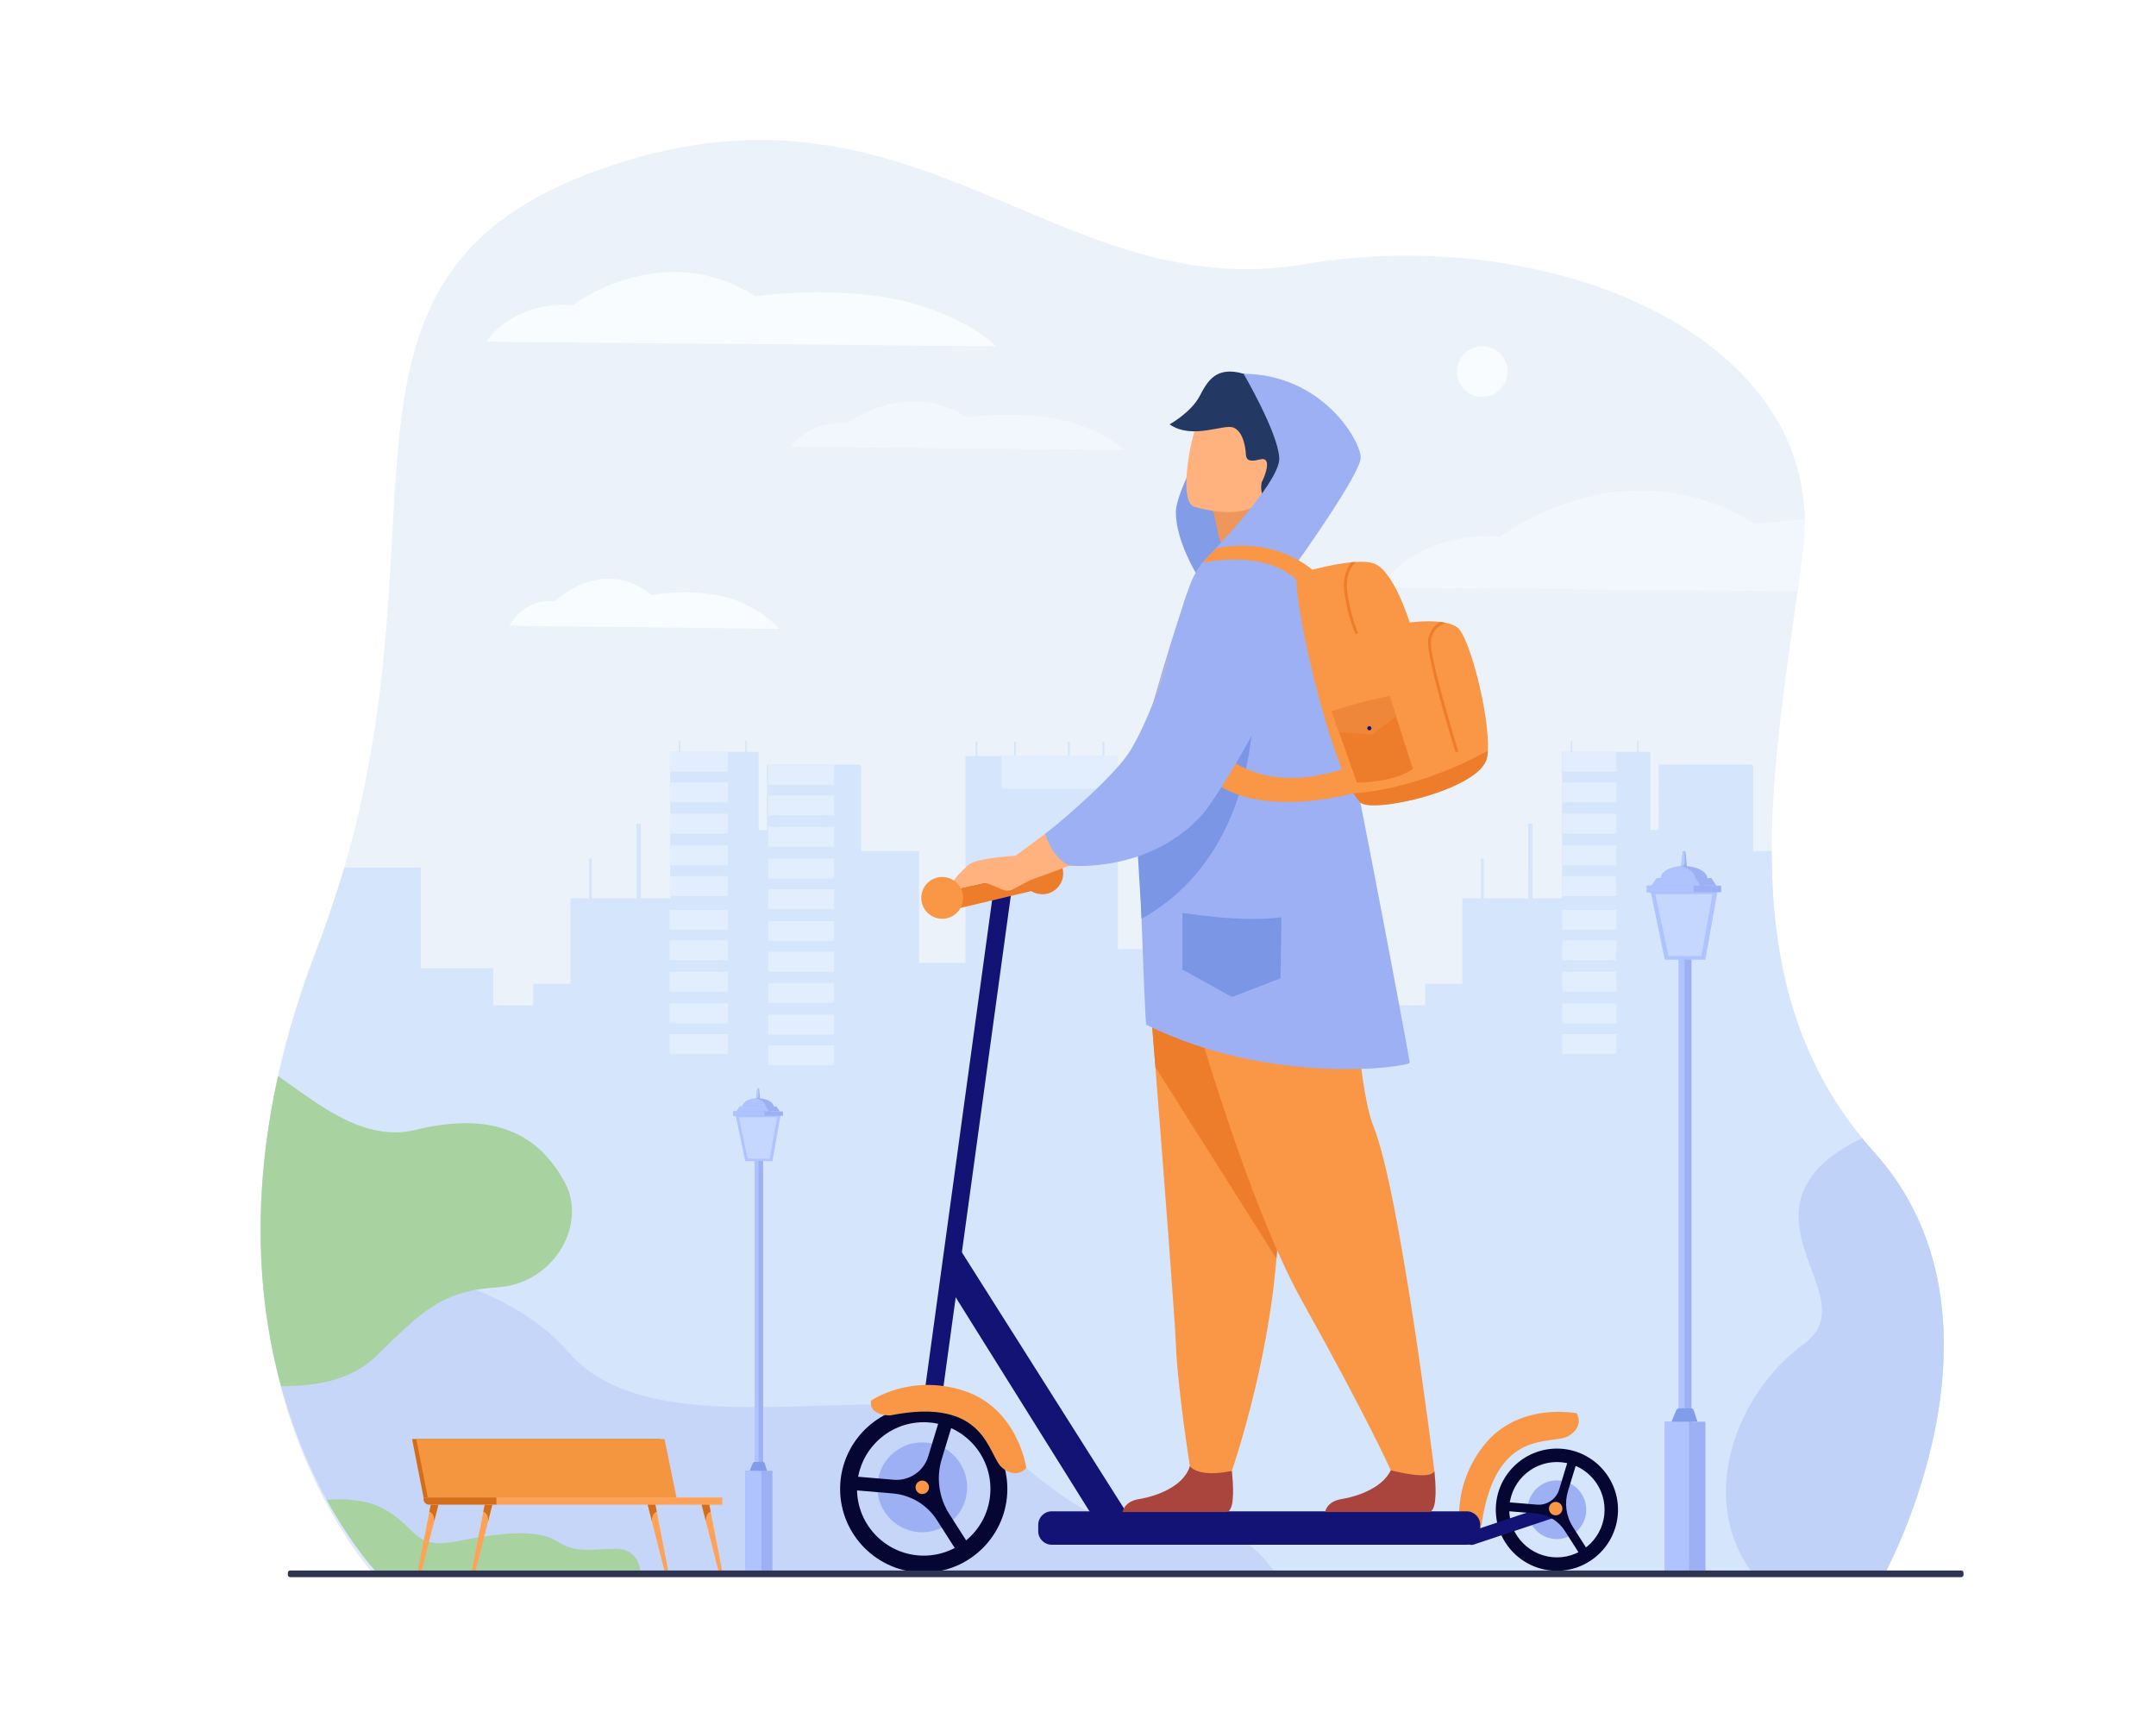 <?xml version="1.0" encoding="utf-8"?>
<!-- Generator: Adobe Illustrator 27.5.0, SVG Export Plug-In . SVG Version: 6.00 Build 0)  -->
<svg version="1.1" id="_x2018_ëîé_x5F_1" xmlns="http://www.w3.org/2000/svg" xmlns:xlink="http://www.w3.org/1999/xlink"
	 x="0px" y="0px" viewBox="0 0 2500 2000" style="enable-background:new 0 0 2500 2000;" xml:space="preserve">
<rect style="fill:#FFFFFF;" width="2500" height="2000"/>
<g>
	<path style="fill:#EBF2F9;" d="M2253.941,1559.284c0,1.512-0.011,3.034-0.022,4.546c-0.011,0.571-0.011,1.153-0.022,1.725
		c0,0.111,0,0.234-0.011,0.347c-0.022,1.657-0.056,3.314-0.101,4.972c-0.045,1.937-0.112,3.862-0.191,5.777
		c-0.056,1.522-0.122,3.045-0.201,4.557c-0.021,0.571-0.056,1.143-0.09,1.725c-0.078,1.5-0.156,3.001-0.257,4.49
		c-0.022,0.414-0.045,0.839-0.078,1.265c-0.079,1.198-0.157,2.385-0.247,3.572c-0.033,0.447-0.066,0.896-0.101,1.343
		c-0.067,0.975-0.146,1.938-0.235,2.911c-0.189,2.419-0.402,4.837-0.638,7.256c-0.067,0.694-0.134,1.399-0.213,2.094
		c-0.537,5.408-1.164,10.771-1.881,16.078c-0.213,1.68-0.448,3.348-0.683,5.017c-0.157,1.119-0.325,2.239-0.493,3.358
		c-0.224,1.501-0.448,2.989-0.694,4.479c-0.213,1.422-0.447,2.844-0.683,4.267c-0.258,1.545-0.515,3.09-0.784,4.635
		c-0.224,1.276-0.447,2.542-0.683,3.807c-0.347,1.915-0.706,3.841-1.075,5.756c-0.123,0.649-0.246,1.299-0.369,1.947
		c-0.246,1.254-0.504,2.509-0.75,3.752c-0.381,1.881-0.773,3.762-1.176,5.643c-0.18,0.873-0.369,1.758-0.571,2.631
		c-0.19,0.907-0.392,1.814-0.593,2.721c-0.325,1.467-0.65,2.945-0.997,4.4c-2.385,10.391-4.982,20.456-7.726,30.119
		c-0.762,2.698-1.534,5.363-2.307,7.994c-0.135,0.448-0.257,0.885-0.392,1.321c-0.37,1.221-0.739,2.43-1.098,3.639
		c-0.112,0.358-0.224,0.728-0.335,1.086c-0.885,2.9-1.792,5.767-2.688,8.577c-0.729,2.239-1.444,4.456-2.173,6.639
		c-0.481,1.434-0.951,2.845-1.422,4.232c-0.481,1.4-0.951,2.788-1.433,4.154c-0.471,1.377-0.952,2.732-1.422,4.075
		c-0.246,0.684-0.482,1.344-0.717,2.016c-0.807,2.229-1.602,4.423-2.385,6.573c-0.393,1.063-0.784,2.115-1.176,3.156
		c-1.311,3.482-2.609,6.853-3.874,10.111c-0.347,0.873-0.694,1.746-1.03,2.608c-3.157,7.927-6.191,15.149-9.002,21.564
		c-0.225,0.504-0.447,1.008-0.66,1.501c-0.258,0.57-0.504,1.131-0.751,1.679c-0.402,0.896-0.795,1.77-1.175,2.632
		c-0.852,1.881-1.669,3.672-2.453,5.374c-0.593,1.276-1.164,2.497-1.713,3.673c-0.414,0.862-0.806,1.701-1.197,2.508
		c-0.28,0.582-0.549,1.143-0.807,1.69c-0.549,1.12-1.063,2.184-1.545,3.18c-0.402,0.807-0.784,1.579-1.143,2.307
		c-1.344,2.698-2.44,4.837-3.246,6.382c-0.157,0.291-0.303,0.561-0.426,0.807c-0.291,0.56-0.538,1.008-0.717,1.344
		c-0.303,0.537-0.447,0.806-0.447,0.806l-178.496-0.146l-37.789-0.022l-854.019-0.672l-225.432-0.179l-450.45-0.358
		c0,0-0.268-0.269-0.772-0.817c-0.381-0.403-0.907-0.963-1.557-1.68c-0.335-0.369-0.705-0.795-1.12-1.254
		c-0.067-0.067-0.123-0.123-0.179-0.19c-0.403-0.459-0.84-0.951-1.31-1.489c-0.302-0.347-0.616-0.716-0.963-1.107
		c-2.363-2.732-5.363-6.315-8.846-10.738c-0.66-0.828-1.332-1.69-2.015-2.575c-0.952-1.22-1.937-2.497-2.945-3.841
		c-0.358-0.47-0.716-0.951-1.086-1.443c-4.142-5.51-8.733-11.914-13.626-19.203c-0.335-0.503-0.683-1.007-1.019-1.522
		c-6.158-9.215-12.764-19.795-19.561-31.72c-0.761-1.332-1.511-2.676-2.273-4.031c-0.761-1.354-1.523-2.731-2.284-4.12
		c-1.724-3.135-3.448-6.359-5.173-9.674c-0.582-1.097-1.153-2.206-1.735-3.336c-0.526-1.02-1.053-2.05-1.579-3.091
		c-2.463-4.87-4.938-9.908-7.401-15.127c-0.459-0.974-0.918-1.97-1.378-2.967c-2.866-6.158-5.71-12.551-8.509-19.18
		c-0.559-1.332-1.12-2.664-1.68-4.008c-0.448-1.075-0.896-2.161-1.343-3.259c-3.326-8.173-6.595-16.683-9.753-25.528
		c-0.571-1.59-1.131-3.202-1.69-4.814c-1.198-3.438-2.374-6.919-3.527-10.457c-0.482-1.444-0.952-2.9-1.422-4.367
		c-0.537-1.68-1.075-3.37-1.601-5.072c-0.526-1.679-1.041-3.381-1.556-5.083c-0.011-0.033-0.022-0.078-0.045-0.123
		c-0.504-1.702-1.019-3.403-1.512-5.128c-0.425-1.422-0.828-2.855-1.243-4.288c-0.157-0.549-0.314-1.098-0.47-1.657
		c-0.437-1.545-0.862-3.09-1.288-4.646c-0.38-1.389-0.761-2.788-1.131-4.199c-0.448-1.656-0.884-3.313-1.31-4.993
		c-0.672-2.587-1.332-5.195-1.971-7.827c-0.548-2.217-1.086-4.444-1.601-6.695c-0.28-1.153-0.537-2.307-0.806-3.459
		c-0.649-2.878-1.299-5.789-1.926-8.723c-0.224-1.074-0.459-2.172-0.683-3.258c-0.941-4.523-1.848-9.104-2.71-13.75
		c-0.291-1.545-0.571-3.102-0.851-4.657c-0.28-1.557-0.549-3.124-0.829-4.703c-0.269-1.567-0.526-3.146-0.795-4.735
		c-1.042-6.326-2.004-12.775-2.889-19.314c-1.097-8.174-2.071-16.515-2.911-25.002c-0.157-1.702-0.325-3.404-0.481-5.117
		c-0.146-1.713-0.302-3.426-0.448-5.15c-0.28-3.448-0.548-6.919-0.784-10.413c-0.358-5.251-0.661-10.547-0.907-15.91
		c-0.079-1.78-0.157-3.571-0.224-5.374c-0.269-6.931-0.437-13.963-0.504-21.072c-0.056-5.732-0.044-11.51,0.034-17.354
		c0.022-1.713,0.056-3.438,0.09-5.162c0.034-1.724,0.078-3.448,0.123-5.184c0.101-3.46,0.212-6.953,0.358-10.458v-0.011
		c0.212-5.117,0.482-10.278,0.795-15.474c0.011-0.246,0.022-0.492,0.044-0.75c0.202-3.247,0.426-6.506,0.672-9.786
		c0.034-0.515,0.067-1.019,0.112-1.534c0.392-5.128,0.839-10.301,1.343-15.518c0.347-3.662,0.728-7.356,1.142-11.063
		c0.202-1.859,0.415-3.718,0.638-5.588c0.213-1.858,0.437-3.728,0.672-5.609c0.94-7.558,1.993-15.216,3.168-22.953
		c0.269-1.791,0.549-3.582,0.84-5.385c1.12-7.043,2.329-14.164,3.661-21.363c0.213-1.176,0.437-2.362,0.661-3.549
		c0.28-1.501,0.571-3.001,0.862-4.513c0.302-1.59,0.616-3.18,0.94-4.781c1.825-9.181,3.83-18.474,6.013-27.879
		c0.246-1.087,0.504-2.173,0.761-3.259c0.459-1.959,0.93-3.93,1.411-5.911c1.008-4.109,2.038-8.241,3.102-12.406
		c0.426-1.646,0.851-3.303,1.288-4.96c0.358-1.366,0.728-2.743,1.098-4.12c0.47-1.792,0.963-3.605,1.455-5.419
		c0.358-1.311,0.728-2.62,1.086-3.931c0.414-1.512,0.839-3.012,1.265-4.523c0.425-1.512,0.862-3.022,1.299-4.534
		c0.425-1.512,0.873-3.034,1.321-4.558c0.257-0.896,0.526-1.791,0.795-2.698c3.605-12.204,7.524-24.576,11.745-37.116
		c0.538-1.602,1.086-3.202,1.635-4.804c0.392-1.153,0.795-2.317,1.198-3.482c0.336-0.996,0.683-1.992,1.03-2.978
		c0.649-1.848,1.299-3.718,1.971-5.576c0.582-1.646,1.164-3.292,1.769-4.949c2.732-7.591,5.587-15.238,8.554-22.941
		c4.691-12.193,9.125-24.263,13.291-36.232c4.075-11.678,7.904-23.244,11.499-34.698c2.531-8.039,4.949-16.022,7.255-23.949
		c120.599-414.105-44.91-687.347,295.87-809.278c366.162-131.011,526.161,158.969,817.373,109.715
		c276.365-46.734,577.185,74.749,580.24,296.116c0.18,11.891-0.515,24.062-2.116,36.512c-1.992,15.496-4.108,31.06-6.27,46.645
		c-13.939,100.635-29.951,202.793-29.895,301.121c0.066,126.588,26.781,246.817,118.828,349.244
		c3.55,3.952,6.965,7.938,10.234,11.969c0.57,0.694,1.131,1.389,1.68,2.094c0.123,0.157,0.246,0.303,0.369,0.46
		c0.561,0.705,1.131,1.422,1.68,2.138c1.557,1.982,3.067,3.976,4.557,5.979c0.739,0.996,1.479,1.993,2.195,2.989
		c1.668,2.307,3.303,4.624,4.881,6.953c0.717,1.041,1.422,2.094,2.128,3.146c0.112,0.168,0.212,0.324,0.324,0.492
		c0.672,1.019,1.333,2.038,1.993,3.057c0.728,1.12,1.434,2.239,2.139,3.37c0.705,1.12,1.399,2.251,2.083,3.382
		c1.131,1.858,2.239,3.717,3.313,5.587c0.414,0.705,0.817,1.41,1.209,2.116c3.449,6.068,6.651,12.193,9.607,18.362
		c0.324,0.672,0.648,1.354,0.963,2.038c0.705,1.489,1.399,2.989,2.071,4.489c0.884,1.938,1.735,3.886,2.563,5.834
		c0.438,1.019,0.862,2.026,1.277,3.045c0.436,1.03,0.851,2.072,1.265,3.113c1.501,3.729,2.923,7.468,4.255,11.219
		c0.402,1.108,0.783,2.217,1.164,3.325c0.325,0.93,0.639,1.858,0.952,2.799c0.201,0.604,0.402,1.21,0.604,1.814
		c0.66,2.026,1.299,4.053,1.926,6.079c0.705,2.307,1.377,4.625,2.037,6.942c1.355,4.825,2.587,9.663,3.718,14.511
		c0.269,1.153,0.538,2.317,0.795,3.471c0.135,0.604,0.269,1.198,0.392,1.803c0.18,0.807,0.348,1.602,0.516,2.407
		c0.381,1.837,0.75,3.684,1.108,5.531c0.134,0.717,0.269,1.434,0.403,2.149c0.168,0.862,0.324,1.735,0.47,2.598
		c0.179,1.008,0.358,2.005,0.526,3.012c0.168,0.997,0.336,1.993,0.492,2.99c0.124,0.783,0.235,1.556,0.359,2.328v0.012
		c0.189,1.254,0.38,2.496,0.56,3.751c0.168,1.176,0.324,2.362,0.481,3.538c0.033,0.146,0.045,0.302,0.066,0.459
		c0.146,1.164,0.291,2.34,0.438,3.504c0.302,2.497,0.582,4.994,0.84,7.491c0.38,3.751,0.705,7.49,0.974,11.229
		c0.101,1.322,0.19,2.643,0.269,3.976c0.078,1.164,0.146,2.329,0.201,3.493c0.067,1.098,0.113,2.205,0.168,3.314
		c0.18,3.852,0.292,7.714,0.358,11.555c0.022,1.008,0.034,2.016,0.045,3.022C2253.931,1556.351,2253.941,1557.817,2253.941,1559.284
		z"/>
	<g>
		<path style="fill:#D5E5FB;" d="M2253.942,1559.28c0,1.512-0.011,3.034-0.021,4.546c-0.012,0.571-0.012,1.153-0.022,1.725
			c0,0.111,0,0.234-0.012,0.347c-0.021,1.657-0.056,3.314-0.101,4.972c-0.045,1.937-0.112,3.862-0.19,5.777
			c-0.056,1.522-0.123,3.045-0.201,4.557c-0.022,0.571-0.057,1.143-0.09,1.725c-0.078,1.5-0.156,3-0.258,4.489
			c-0.022,0.415-0.045,0.84-0.078,1.266c-0.078,1.198-0.156,2.385-0.246,3.571c-0.033,0.448-0.067,0.896-0.102,1.344
			c-0.066,0.975-0.145,1.938-0.234,2.911c-0.19,2.419-0.403,4.837-0.639,7.256c-0.066,0.694-0.134,1.399-0.213,2.094
			c-0.537,5.407-1.164,10.771-1.881,16.078c-0.213,1.68-0.447,3.348-0.683,5.016c-0.156,1.12-0.325,2.239-0.493,3.359
			c-0.224,1.5-0.447,2.989-0.693,4.479c-0.213,1.422-0.448,2.844-0.684,4.266c-0.258,1.546-0.515,3.091-0.783,4.636
			c-0.225,1.276-0.448,2.541-0.684,3.807c-0.347,1.915-0.705,3.841-1.074,5.755c-0.123,0.649-0.246,1.299-0.37,1.948
			c-0.246,1.254-0.504,2.508-0.75,3.751c-0.381,1.881-0.772,3.762-1.176,5.644c-0.179,0.873-0.37,1.758-0.571,2.631
			c-0.189,0.907-0.392,1.814-0.593,2.721c-0.325,1.467-0.649,2.945-0.997,4.4c-2.385,10.391-4.982,20.456-7.726,30.119
			c-0.761,2.698-1.534,5.362-2.306,7.994c-0.135,0.447-0.258,0.885-0.393,1.321c-0.369,1.22-0.738,2.43-1.097,3.639
			c-0.112,0.358-0.225,0.728-0.336,1.086c-0.885,2.899-1.78,5.767-2.688,8.576c-0.728,2.239-1.444,4.457-2.172,6.64
			c-0.481,1.434-0.952,2.845-1.422,4.232c-0.481,1.399-0.952,2.788-1.434,4.154c-0.47,1.377-0.952,2.731-1.422,4.075
			c-0.246,0.684-0.481,1.344-0.717,2.016c-0.806,2.229-1.601,4.423-2.385,6.572c-0.392,1.063-0.784,2.116-1.176,3.157
			c-1.31,3.482-2.608,6.853-3.874,10.111c-0.348,0.873-0.693,1.746-1.029,2.608c-3.158,7.927-6.192,15.149-9.002,21.564
			c-0.225,0.504-0.448,1.008-0.661,1.5c-0.258,0.571-0.504,1.131-0.75,1.68c-0.393,0.896-0.784,1.77-1.176,2.632
			c-0.851,1.881-1.669,3.672-2.452,5.374c-0.594,1.276-1.164,2.497-1.713,3.673c-0.414,0.861-0.807,1.701-1.198,2.508
			c-0.269,0.582-0.538,1.142-0.806,1.69c-0.549,1.12-1.064,2.184-1.546,3.18c-0.403,0.817-0.784,1.579-1.142,2.307
			c-0.862,1.725-1.612,3.214-2.262,4.479c-0.369,0.706-0.694,1.344-0.985,1.903c-0.157,0.291-0.303,0.561-0.426,0.807
			c-0.291,0.56-0.537,1.008-0.716,1.344l-178.944,0.66l-37.788,0.146v-4.042l-854.02,3.202l-225.432,0.84v-3.885l-451.223,1.69
			c-0.38-0.403-0.907-0.963-1.556-1.68c-0.336-0.369-0.716-0.795-1.12-1.254c-0.067-0.067-0.123-0.123-0.179-0.19
			c-0.403-0.459-0.839-0.952-1.31-1.489c-0.302-0.347-0.627-0.728-0.963-1.108c-2.362-2.731-5.363-6.314-8.845-10.737
			c-0.661-0.829-1.332-1.691-2.015-2.575c-0.952-1.221-1.937-2.497-2.945-3.841c-0.358-0.47-0.717-0.951-1.086-1.444
			c-4.143-5.509-8.733-11.913-13.626-19.202c-0.336-0.504-0.683-1.008-1.019-1.522c-6.158-9.215-12.764-19.796-19.56-31.72
			c-0.762-1.321-1.512-2.665-2.273-4.031c-0.762-1.354-1.523-2.731-2.284-4.12c-1.724-3.135-3.449-6.359-5.173-9.674
			c-0.583-1.098-1.153-2.206-1.735-3.337c-0.526-1.019-1.053-2.049-1.579-3.09c-2.463-4.87-4.938-9.909-7.401-15.127
			c-0.459-0.974-0.918-1.971-1.377-2.967c-2.866-6.158-5.71-12.551-8.51-19.18c-0.56-1.332-1.119-2.665-1.679-4.008
			c-0.448-1.075-0.896-2.161-1.344-3.259c-3.325-8.174-6.595-16.683-9.752-25.528c-0.571-1.59-1.131-3.202-1.691-4.814
			c-1.198-3.438-2.374-6.92-3.527-10.458c-0.481-1.444-0.952-2.899-1.422-4.366c-0.538-1.68-1.075-3.37-1.601-5.072
			c-0.526-1.68-1.042-3.381-1.556-5.083c-0.011-0.034-0.022-0.079-0.045-0.123c-0.504-1.702-1.019-3.403-1.512-5.128
			c-0.425-1.422-0.829-2.855-1.243-4.289c-0.157-0.548-0.314-1.097-0.47-1.656c-0.436-1.546-0.862-3.091-1.288-4.646
			c-0.381-1.389-0.761-2.788-1.131-4.199c-0.448-1.657-0.885-3.314-1.31-4.993c-0.672-2.587-1.332-5.195-1.971-7.827
			c-0.548-2.217-1.086-4.445-1.601-6.695c-0.28-1.153-0.538-2.307-0.806-3.46c-0.65-2.877-1.299-5.788-1.926-8.722
			c-0.224-1.075-0.459-2.172-0.683-3.259c-0.94-4.522-1.847-9.103-2.709-13.749c-0.291-1.545-0.571-3.102-0.851-4.658
			c-0.28-1.556-0.548-3.123-0.829-4.702c-0.269-1.567-0.526-3.146-0.795-4.736c-1.052-6.337-2.015-12.775-2.889-19.313
			c-1.108-8.174-2.082-16.516-2.911-25.002c-0.157-1.702-0.325-3.404-0.482-5.117c-0.146-1.713-0.302-3.426-0.448-5.15
			c-0.28-3.448-0.549-6.92-0.784-10.413c-0.37-5.251-0.672-10.547-0.907-15.91c-0.079-1.78-0.157-3.571-0.224-5.374
			c-0.28-6.931-0.448-13.963-0.504-21.072c-0.067-5.722-0.056-11.51,0.034-17.354c0.022-1.713,0.056-3.438,0.089-5.162
			c0.034-1.724,0.079-3.448,0.124-5.184c0.101-3.46,0.212-6.953,0.358-10.458v-0.011c0.202-5.117,0.47-10.278,0.795-15.474
			c0.011-0.246,0.022-0.493,0.045-0.75c0.202-3.247,0.414-6.506,0.672-9.786c0.034-0.515,0.067-1.019,0.112-1.534
			c0.392-5.139,0.84-10.301,1.344-15.519c0.347-3.661,0.728-7.356,1.142-11.063c0.202-1.858,0.414-3.717,0.638-5.587
			c0.213-1.858,0.436-3.729,0.672-5.609c0.94-7.558,1.993-15.216,3.168-22.953c0.269-1.791,0.549-3.583,0.84-5.385
			c1.12-7.043,2.329-14.164,3.661-21.363c0.213-1.176,0.436-2.362,0.661-3.55c0.28-1.5,0.571-3.001,0.862-4.512
			c0.302-1.59,0.616-3.181,0.941-4.781c1.825-9.181,3.829-18.475,6.013-27.88c0.246-1.086,0.503-2.172,0.761-3.258
			c0.459-1.959,0.929-3.93,1.411-5.912c0.997-4.108,2.027-8.252,3.102-12.405c0.426-1.646,0.851-3.304,1.288-4.96
			c0.358-1.366,0.728-2.743,1.097-4.121c0.47-1.791,0.963-3.604,1.455-5.419c0.358-1.31,0.728-2.62,1.087-3.93
			c0.414-1.512,0.839-3.012,1.265-4.523c0.425-1.512,0.862-3.023,1.299-4.534c0.425-1.512,0.873-3.035,1.321-4.558
			c0.258-0.896,0.526-1.791,0.795-2.698c3.605-12.204,7.525-24.576,11.746-37.117c0.537-1.601,1.086-3.202,1.634-4.803
			c0.392-1.153,0.795-2.317,1.198-3.482c0.336-0.996,0.683-1.992,1.03-2.979c0.65-1.847,1.299-3.717,1.971-5.575
			c0.582-1.646,1.164-3.292,1.769-4.949c2.732-7.591,5.587-15.238,8.555-22.941c4.691-12.193,9.125-24.264,13.29-36.232
			l11.499-34.698c2.53-8.039,4.949-16.023,7.255-23.949l63.07,0.011h25.831v116.735h83.717v42.962h46.544v-24.946h43.174v-99.033
			h21.508v-46.209h3.247v46.209h51.605V954.99h5.05v86.606h34.127v-1.21h-0.044v-10.983h0.044V1019h-0.044v-17.31h0.044V990.64
			h-0.044v-17.31h0.044v-11.051h-0.044V944.98h0.044v-11.947h-0.044v-17.31h0.044v-15.205h-0.044V883.22h0.044v-11.465h10.167V858.8
			h1.635v12.955h75.331V858.8h1.623v12.955h13.75v90.524l9.674,0.067v-0.067h-0.079V944.98h0.079v-11.947h-0.079v-17.31h0.079
			v-11.902h-0.079v-17.299h0.079v-0.056h91.353v0.056h15.708c0.806,0.459,1.612,0.907,2.43,1.377v98.799h66.788v129.746h53.934
			V876.502h11.745v-16.773h2.105v16.773h42.603v-16.773h2.105v16.773h60.327v-16.773h2.116v16.773h37.956v-16.773h2.116v16.773
			h15.586v223.965h59.633v-36.221l70.326,0.324v-58.703h14.152v-11.611h1.87v11.611h54.303v0.011h10.85v-11.622h1.87v11.622h13.1
			v116.735h83.729v42.962h46.544v-24.946h43.151v-99.033h21.531v-46.209h3.247v46.209h51.583V954.99h5.071v86.606h34.127v-1.21
			h-0.066v-10.983h0.066V1019h-0.066v-17.31h0.066V990.64h-0.066v-17.31h0.066v-11.051h-0.066V944.98h0.066v-11.947h-0.066v-17.31
			h0.066v-15.205h-0.066V883.22h0.066v-11.465h10.167V858.8h1.635v12.955h75.319V858.8h1.635v12.955h13.738v90.524l9.539,0.067
			h0.146v-0.067h-0.079V944.98h0.079v-11.947h-0.079v-17.31h0.079v-11.902h-0.079v-17.299h0.079v-0.056h91.353v0.056h15.697
			c0.807,0.459,1.612,0.907,2.43,1.377v98.799h21.531c0.067,119.894,24.027,234.076,104.767,332.829
			c4.501,5.521,9.192,10.996,14.063,16.415c3.549,3.952,6.965,7.938,10.233,11.969c0.571,0.694,1.131,1.389,1.68,2.094
			c0.123,0.157,0.247,0.303,0.37,0.459c0.56,0.706,1.131,1.422,1.679,2.139c1.557,1.981,3.068,3.975,4.558,5.979
			c0.738,0.996,1.478,1.992,2.194,2.989c1.668,2.307,3.303,4.624,4.882,6.953c0.716,1.041,1.422,2.094,2.127,3.146
			c0.112,0.168,0.213,0.325,0.324,0.493c0.672,1.019,1.333,2.038,1.994,3.057c0.728,1.12,1.433,2.239,2.139,3.37
			c0.705,1.119,1.398,2.25,2.082,3.381c1.131,1.859,2.239,3.718,3.314,5.588c0.414,0.705,0.816,1.41,1.209,2.116
			c3.448,6.068,6.65,12.192,9.606,18.362c0.325,0.672,0.649,1.354,0.963,2.037c0.706,1.489,1.399,2.99,2.071,4.49
			c0.885,1.938,1.736,3.885,2.564,5.834c0.437,1.019,0.861,2.026,1.276,3.045c0.437,1.03,0.851,2.071,1.265,3.112
			c1.5,3.729,2.923,7.469,4.255,11.22c0.403,1.108,0.784,2.217,1.165,3.325c0.324,0.929,0.638,1.858,0.951,2.799
			c0.201,0.604,0.402,1.21,0.605,1.813c0.66,2.027,1.298,4.054,1.925,6.08c0.705,2.307,1.378,4.624,2.038,6.942
			c1.355,4.825,2.586,9.662,3.717,14.511c0.27,1.153,0.538,2.317,0.795,3.471c0.135,0.604,0.27,1.198,0.393,1.803
			c0.179,0.806,0.347,1.601,0.515,2.407c0.381,1.836,0.75,3.684,1.108,5.531c0.135,0.716,0.269,1.433,0.403,2.149
			c0.168,0.862,0.325,1.735,0.47,2.598c0.18,1.008,0.359,2.004,0.526,3.012c0.169,0.997,0.336,1.993,0.493,2.989
			c0.123,0.784,0.235,1.557,0.357,2.329v0.012c0.191,1.254,0.382,2.496,0.561,3.75c0.168,1.176,0.324,2.363,0.481,3.539
			c0.034,0.146,0.045,0.302,0.067,0.459c0.146,1.164,0.291,2.34,0.437,3.504c0.302,2.497,0.582,4.994,0.84,7.49
			c0.392,3.74,0.705,7.491,0.974,11.23c0.102,1.321,0.19,2.643,0.27,3.975c0.078,1.165,0.145,2.329,0.201,3.494
			c0.066,1.097,0.111,2.205,0.168,3.313c0.179,3.853,0.291,7.715,0.358,11.556c0.022,1.008,0.033,2.015,0.045,3.022
			C2253.932,1556.347,2253.942,1557.813,2253.942,1559.28z"/>
		<g>
			<rect x="1161.406" y="876.508" style="fill:#E2EEFD;" width="134.784" height="37.964"/>
			<g>
				<rect x="1811.425" y="871.755" style="fill:#E2EEFD;" width="62.886" height="23.056"/>
				<rect x="1811.425" y="907.243" style="fill:#E2EEFD;" width="62.886" height="23.056"/>
				<rect x="1811.425" y="943.471" style="fill:#E2EEFD;" width="62.886" height="23.056"/>
				<rect x="1811.425" y="980.277" style="fill:#E2EEFD;" width="62.886" height="23.056"/>
				<rect x="1811.425" y="1015.79" style="fill:#E2EEFD;" width="62.886" height="23.056"/>
			</g>
			<g>
				<rect x="1811.425" y="1054.875" style="fill:#E2EEFD;" width="62.886" height="23.057"/>
				<rect x="1811.425" y="1090.362" style="fill:#E2EEFD;" width="62.886" height="23.057"/>
				<rect x="1811.425" y="1126.592" style="fill:#E2EEFD;" width="62.886" height="23.056"/>
				<rect x="1811.425" y="1163.397" style="fill:#E2EEFD;" width="62.886" height="23.056"/>
				<rect x="1811.425" y="1198.91" style="fill:#E2EEFD;" width="62.886" height="23.057"/>
			</g>
			<g>
				<rect x="776.479" y="871.755" style="fill:#E2EEFD;" width="67.392" height="23.056"/>
				<rect x="776.479" y="907.243" style="fill:#E2EEFD;" width="67.392" height="23.056"/>
				<rect x="776.479" y="943.471" style="fill:#E2EEFD;" width="67.392" height="23.056"/>
				<rect x="776.479" y="980.277" style="fill:#E2EEFD;" width="67.392" height="23.056"/>
				<rect x="776.479" y="1015.79" style="fill:#E2EEFD;" width="67.392" height="23.056"/>
			</g>
			<g>
				<rect x="776.479" y="1054.875" style="fill:#E2EEFD;" width="67.392" height="23.057"/>
				<rect x="776.479" y="1090.362" style="fill:#E2EEFD;" width="67.392" height="23.057"/>
				<rect x="776.479" y="1126.592" style="fill:#E2EEFD;" width="67.392" height="23.056"/>
				<rect x="776.479" y="1163.397" style="fill:#E2EEFD;" width="67.392" height="23.056"/>
				<rect x="776.479" y="1198.91" style="fill:#E2EEFD;" width="67.392" height="23.057"/>
			</g>
			<g>
				<rect x="890.599" y="886.875" style="fill:#E2EEFD;" width="76.593" height="23.056"/>
				<rect x="890.599" y="922.362" style="fill:#E2EEFD;" width="76.593" height="23.056"/>
				<rect x="890.599" y="958.591" style="fill:#E2EEFD;" width="76.593" height="23.057"/>
				<rect x="890.599" y="995.397" style="fill:#E2EEFD;" width="76.593" height="23.056"/>
				<rect x="890.599" y="1030.91" style="fill:#E2EEFD;" width="76.593" height="23.056"/>
			</g>
			<g>
				<rect x="890.599" y="1067.935" style="fill:#E2EEFD;" width="76.593" height="23.056"/>
				<rect x="890.599" y="1103.422" style="fill:#E2EEFD;" width="76.593" height="23.057"/>
				<rect x="890.599" y="1139.65" style="fill:#E2EEFD;" width="76.593" height="23.057"/>
				<rect x="890.599" y="1176.457" style="fill:#E2EEFD;" width="76.593" height="23.056"/>
				<rect x="890.599" y="1211.97" style="fill:#E2EEFD;" width="76.593" height="23.056"/>
			</g>
		</g>
	</g>
	<path style="opacity:0.7;fill:#B9CBF7;" d="M2253.942,1559.28c0,1.512-0.011,3.034-0.021,4.546
		c-0.012,0.571-0.012,1.153-0.022,1.725c0,0.111,0,0.234-0.012,0.347c-0.021,1.657-0.056,3.314-0.101,4.972
		c-0.045,1.937-0.112,3.862-0.19,5.777c-0.056,1.522-0.123,3.045-0.201,4.557c-0.022,0.571-0.057,1.143-0.09,1.725
		c-0.078,1.5-0.156,3-0.258,4.489c-0.022,0.415-0.045,0.84-0.078,1.266c-0.078,1.198-0.156,2.385-0.246,3.571
		c-0.033,0.448-0.067,0.896-0.102,1.344c-0.066,0.975-0.145,1.938-0.234,2.911c-0.19,2.419-0.403,4.837-0.639,7.256
		c-0.066,0.694-0.134,1.399-0.213,2.094c-0.537,5.407-1.164,10.771-1.881,16.078c-0.213,1.68-0.447,3.348-0.683,5.016
		c-0.156,1.12-0.325,2.239-0.493,3.359c-0.224,1.5-0.447,2.989-0.693,4.479c-0.213,1.422-0.448,2.844-0.684,4.266
		c-0.258,1.546-0.515,3.091-0.783,4.636c-0.225,1.276-0.448,2.541-0.684,3.807c-0.347,1.915-0.705,3.841-1.074,5.755
		c-0.123,0.649-0.246,1.299-0.37,1.948c-0.246,1.254-0.504,2.508-0.75,3.751c-0.381,1.881-0.772,3.762-1.176,5.644
		c-0.179,0.873-0.37,1.758-0.571,2.631c-0.189,0.907-0.392,1.814-0.593,2.721c-0.325,1.467-0.649,2.945-0.997,4.4
		c-2.385,10.391-4.982,20.456-7.726,30.119c-0.761,2.698-1.534,5.362-2.306,7.994c-0.135,0.447-0.258,0.885-0.393,1.321
		c-0.369,1.22-0.738,2.43-1.097,3.639c-0.112,0.358-0.225,0.728-0.336,1.086c-0.885,2.899-1.78,5.767-2.688,8.576
		c-0.728,2.239-1.444,4.457-2.172,6.64c-0.481,1.434-0.952,2.845-1.422,4.232c-0.481,1.399-0.952,2.788-1.434,4.154
		c-0.47,1.377-0.952,2.731-1.422,4.075c-0.246,0.684-0.481,1.344-0.717,2.016c-0.806,2.229-1.601,4.423-2.385,6.572
		c-0.392,1.063-0.784,2.116-1.176,3.157c-1.31,3.482-2.608,6.853-3.874,10.111c-0.348,0.873-0.693,1.746-1.029,2.608
		c-3.158,7.927-6.192,15.149-9.002,21.564c-0.225,0.504-0.448,1.008-0.661,1.5c-0.258,0.571-0.504,1.131-0.75,1.68
		c-0.393,0.896-0.784,1.77-1.176,2.632c-0.851,1.881-1.669,3.672-2.452,5.374c-0.594,1.276-1.164,2.497-1.713,3.673
		c-0.414,0.861-0.807,1.701-1.198,2.508c-0.269,0.582-0.538,1.142-0.806,1.69c-0.549,1.12-1.064,2.184-1.546,3.18
		c-0.403,0.817-0.784,1.579-1.142,2.307c-0.862,1.725-1.612,3.214-2.262,4.479h-157.11
		c-61.831-86.619-16.223-206.287,61.208-262.746c53.743-39.188-11.661-94.563-5.225-157.499
		c3.731-36.496,33.668-62.652,73.113-81.463c4.501,5.521,9.192,10.996,14.063,16.415c3.549,3.952,6.965,7.938,10.233,11.969
		c0.571,0.694,1.131,1.389,1.68,2.094c0.123,0.157,0.247,0.303,0.37,0.459c0.56,0.706,1.131,1.422,1.679,2.139
		c1.557,1.981,3.068,3.975,4.558,5.979c0.738,0.996,1.478,1.992,2.194,2.989c1.668,2.307,3.303,4.624,4.882,6.953
		c0.716,1.041,1.422,2.094,2.127,3.146c0.112,0.168,0.213,0.325,0.324,0.493c0.672,1.019,1.333,2.038,1.994,3.057
		c0.728,1.12,1.433,2.239,2.139,3.37c0.705,1.119,1.398,2.25,2.082,3.381c1.131,1.859,2.239,3.718,3.314,5.588
		c0.414,0.705,0.816,1.41,1.209,2.116c3.448,6.068,6.65,12.192,9.606,18.362c0.325,0.672,0.649,1.354,0.963,2.037
		c0.706,1.489,1.399,2.99,2.071,4.49c0.885,1.938,1.736,3.885,2.564,5.834c0.437,1.019,0.861,2.026,1.276,3.045
		c0.437,1.03,0.851,2.071,1.265,3.112c1.5,3.729,2.923,7.469,4.255,11.22c0.403,1.108,0.784,2.217,1.165,3.325
		c0.324,0.929,0.638,1.858,0.951,2.799c0.201,0.604,0.402,1.21,0.605,1.813c0.66,2.027,1.298,4.054,1.925,6.08
		c0.705,2.307,1.378,4.624,2.038,6.942c1.355,4.825,2.586,9.662,3.717,14.511c0.27,1.153,0.538,2.317,0.795,3.471
		c0.135,0.604,0.27,1.198,0.393,1.803c0.179,0.806,0.347,1.601,0.515,2.407c0.381,1.836,0.75,3.684,1.108,5.531
		c0.135,0.716,0.269,1.433,0.403,2.149c0.168,0.862,0.325,1.735,0.47,2.598c0.18,1.008,0.359,2.004,0.526,3.012
		c0.169,0.997,0.336,1.993,0.493,2.989c0.123,0.784,0.235,1.557,0.357,2.329v0.012c0.191,1.254,0.382,2.496,0.561,3.75
		c0.168,1.176,0.324,2.363,0.481,3.539c0.034,0.146,0.045,0.302,0.067,0.459c0.146,1.164,0.291,2.34,0.437,3.504
		c0.302,2.497,0.582,4.994,0.84,7.49c0.392,3.74,0.705,7.491,0.974,11.23c0.102,1.321,0.19,2.643,0.27,3.975
		c0.078,1.165,0.145,2.329,0.201,3.494c0.066,1.097,0.111,2.205,0.168,3.313c0.179,3.853,0.291,7.715,0.358,11.556
		c0.022,1.008,0.033,2.015,0.045,3.022C2253.932,1556.347,2253.942,1557.813,2253.942,1559.28z"/>
	<path style="opacity:0.3;fill:#9DB0F4;" d="M1477.504,1822.214H430.635c-19.953-24.013-73.338-96.062-104.632-212.365
		c-12.193-45.325-21.049-97.395-23.255-155.945c25.551-0.467,257.454-1.504,356.253,113.741
		c104.632,122.056,396.919,18.043,476.538,87.518c79.619,69.486,145.701,131.238,221.927,114.071
		C1433.702,1752.044,1477.504,1822.214,1477.504,1822.214z"/>
	<g>
		<path style="fill:#9DB0F4;" d="M881.623,1276.603h-5.138l0.046-0.403l1.55-13.703c0.052-0.441,0.424-0.775,0.869-0.775
			c0.056,0,0.108,0.004,0.164,0.011c0.289,0.034,0.553,0.159,0.761,0.348c0.243,0.222,0.407,0.531,0.441,0.883L881.623,1276.603z"/>
		<path style="fill:#AFCDFB;" d="M876.981,1273.493l-0.183,0.005l1.283-11.002c0.052-0.441,0.424-0.775,0.869-0.775
			c0.056,0,0.108,0.004,0.164,0.011c0.049,0.041,0.094,0.083,0.136,0.128c0.226,0.244,0.361,0.563,0.365,0.918l0.075,7.91
			C879.704,1272.205,878.498,1273.453,876.981,1273.493z"/>
		<rect x="874.991" y="1337.578" style="fill:#9DB0F4;" width="9.907" height="437.434"/>
		<rect x="874.991" y="1337.578" style="fill:#AEC3FF;" width="4.574" height="437.434"/>
		<rect x="864.166" y="1705.206" style="fill:#9DB0F4;" width="31.554" height="115.739"/>
		<rect x="864.166" y="1705.206" style="fill:#AEC3FF;" width="18.807" height="115.739"/>
		<path style="fill:#9DB0F4;" d="M897.187,1283.203c0,5.406-8.117,9.786-18.132,9.786c-0.765,0-1.516-0.024-2.256-0.077
			c-8.948-0.598-15.876-4.717-15.876-9.709c0-4.991,6.928-9.107,15.876-9.705c0.74-0.053,1.491-0.076,2.256-0.076
			C889.069,1273.422,897.187,1277.802,897.187,1283.203z"/>
		<path style="fill:#AEC3FF;" d="M887.801,1283.203c0,4.356-4.533,8.097-11.002,9.709c-8.948-0.598-15.876-4.717-15.876-9.709
			c0-4.991,6.928-9.107,15.876-9.705C883.268,1275.107,887.801,1278.848,887.801,1283.203z"/>
		<polygon style="fill:#AEC3FF;" points="895.682,1346.205 864.13,1346.205 853.006,1292.641 905.104,1292.641 		"/>
		<rect x="850.192" y="1288.605" style="fill:#9DB0F4;" width="57.726" height="5.138"/>
		<rect x="850.192" y="1288.605" style="fill:#AEC3FF;" width="36.288" height="5.138"/>
		<path style="fill:#819DEA;" d="M869.335,1705.206h20.162l-2.951-8.949c-0.262-0.794-1.003-1.33-1.838-1.33h-9.446
			c-1.024,0-1.948,0.618-2.338,1.565L869.335,1705.206z"/>
		<polygon style="fill:#C5D7FF;" points="856.734,1295.252 901.229,1295.252 892.539,1343.397 866.989,1343.397 		"/>
		<polygon style="fill:#9DB0F4;" points="904.229,1288.605 853.88,1288.605 858.003,1282.734 900.315,1282.734 		"/>
		<polygon style="fill:#AEC3FF;" points="891.83,1288.605 853.88,1288.605 858.003,1282.734 887.916,1282.734 		"/>
	</g>
	<g>
		<path style="fill:#9DB0F4;" d="M1956.535,1008.898h-7.665l0.067-0.602l2.313-20.442c0.077-0.659,0.632-1.157,1.296-1.157
			c0.083,0,0.161,0.005,0.244,0.016c0.43,0.052,0.824,0.239,1.135,0.518c0.363,0.332,0.607,0.793,0.659,1.317L1956.535,1008.898z"/>
		<path style="fill:#AFCDFB;" d="M1949.61,1004.261l-0.273,0.007l1.914-16.413c0.077-0.659,0.632-1.157,1.296-1.157
			c0.083,0,0.161,0.005,0.244,0.016c0.072,0.062,0.14,0.124,0.202,0.192c0.337,0.363,0.539,0.84,0.544,1.369l0.112,11.8
			C1953.671,1002.338,1951.873,1004.201,1949.61,1004.261z"/>
		<rect x="1946.641" y="1099.861" style="fill:#9DB0F4;" width="14.779" height="652.56"/>
		<rect x="1946.641" y="1099.861" style="fill:#AEC3FF;" width="6.824" height="652.56"/>
		<rect x="1930.492" y="1648.286" style="fill:#9DB0F4;" width="47.071" height="172.659"/>
		<rect x="1930.492" y="1648.286" style="fill:#AEC3FF;" width="28.055" height="172.659"/>
		<path style="fill:#9DB0F4;" d="M1979.752,1018.746c0,8.064-12.109,14.598-27.049,14.598c-1.142,0-2.262-0.036-3.366-0.113
			c-13.348-0.893-23.683-7.037-23.683-14.484c0-7.446,10.335-13.586,23.683-14.479c1.104-0.078,2.225-0.114,3.366-0.114
			C1967.643,1004.153,1979.752,1010.688,1979.752,1018.746z"/>
		<path style="fill:#AEC3FF;" d="M1965.75,1018.746c0,6.498-6.762,12.078-16.413,14.484c-13.348-0.893-23.683-7.037-23.683-14.484
			c0-7.446,10.335-13.586,23.683-14.479C1958.988,1006.669,1965.75,1012.249,1965.75,1018.746z"/>
		<polygon style="fill:#AEC3FF;" points="1977.508,1112.732 1930.438,1112.732 1913.844,1032.825 1991.562,1032.825 		"/>
		<rect x="1909.646" y="1026.805" style="fill:#9DB0F4;" width="86.114" height="7.665"/>
		<rect x="1909.646" y="1026.805" style="fill:#AEC3FF;" width="54.134" height="7.665"/>
		<path style="fill:#819DEA;" d="M1938.203,1648.286h30.078l-4.402-13.351c-0.391-1.184-1.496-1.983-2.742-1.983h-14.092
			c-1.527,0-2.905,0.922-3.487,2.335L1938.203,1648.286z"/>
		<polygon style="fill:#C5D7FF;" points="1919.405,1036.72 1985.782,1036.72 1972.818,1108.543 1934.703,1108.543 		"/>
		<polygon style="fill:#9DB0F4;" points="1990.258,1026.805 1915.147,1026.805 1921.298,1018.046 1984.419,1018.046 		"/>
		<polygon style="fill:#AEC3FF;" points="1971.76,1026.805 1915.147,1026.805 1921.298,1018.046 1965.921,1018.046 		"/>
	</g>
	<path style="fill:#A8D29F;" d="M742.303,1820.859l-307.469-0.079c-8.633-9.707-31.53-37.251-55.927-81.791
		c20.266-1.623,44.451-0.526,63.742,9.315c41.282,21.039,35.874,49.03,86.986,38.774c51.112-10.268,93.279-14.567,116.176,0
		c22.886,14.556,39.692,8.767,68.165,8.677C737.578,1795.678,741.608,1814.454,742.303,1820.859z"/>
	<g>
		<polygon style="fill:#D36D1A;" points="779.49,1736.216 491.139,1736.216 477.811,1668.442 765.641,1668.442 		"/>
		<polygon style="fill:#F49540;" points="784.416,1736.216 496.064,1736.216 482.737,1668.442 770.566,1668.442 		"/>
		<path style="fill:#D36D1A;" d="M576.243,1744.514h-78.796c-3.486,0-6.313-2.826-6.313-6.312v-1.984h85.109V1744.514z"/>
		<rect x="575.61" y="1736.218" style="fill:#FFA255;" width="261.884" height="8.296"/>
		<g>
			<path style="fill:#FFA255;" d="M508.349,1744.514l-4.937,19.412c0,0.012,0,0.012,0,0.023l-14.614,57.505
				c-0.197,0.754-0.869,1.275-1.634,1.275c-1.483,0-2.608-1.356-2.318-2.805l13.038-67.078l1.622-8.333H508.349z"/>
		</g>
		<path style="fill:#D36D1A;" d="M503.412,1763.926c0.475-9.932-5.528-11.079-5.528-11.079l1.622-8.333h8.842L503.412,1763.926z"/>
		<g>
			<path style="fill:#FFA255;" d="M570.899,1744.514l-4.938,19.412c0,0.012,0,0.012,0,0.023l-14.614,57.505
				c-0.197,0.754-0.869,1.275-1.634,1.275c-1.484,0-2.608-1.356-2.318-2.805l13.038-67.078l1.622-8.333H570.899z"/>
		</g>
		<path style="fill:#D36D1A;" d="M565.962,1763.926c0.476-9.932-5.528-11.079-5.528-11.079l1.622-8.333h8.843L565.962,1763.926z"/>
		<g>
			<path style="fill:#FFA255;" d="M813.596,1744.514l4.937,19.412c0,0.012,0,0.012,0,0.023l14.614,57.505
				c0.197,0.754,0.869,1.275,1.634,1.275c1.483,0,2.607-1.356,2.318-2.805l-13.038-67.078l-1.622-8.333H813.596z"/>
		</g>
		<path style="fill:#D36D1A;" d="M818.533,1763.926c-0.475-9.932,5.528-11.079,5.528-11.079l-1.622-8.333h-8.842L818.533,1763.926z"
			/>
		<g>
			<path style="fill:#FFA255;" d="M751.046,1744.514l4.937,19.412c0,0.012,0,0.012,0,0.023l14.614,57.505
				c0.197,0.754,0.869,1.275,1.634,1.275c1.483,0,2.608-1.356,2.317-2.805l-13.038-67.078l-1.623-8.333H751.046z"/>
		</g>
		<path style="fill:#D36D1A;" d="M755.983,1763.926c-0.476-9.932,5.528-11.079,5.528-11.079l-1.623-8.333h-8.842L755.983,1763.926z"
			/>
	</g>
	<path style="fill:#A8D29F;" d="M617.349,1480.427c-11.656,6.752-25.36,11.04-40.296,12.07
		c-65.455,4.087-88.162,28.428-141.144,79.978c-31.238,30.342-75.476,34.541-109.906,34.709
		c-25.248-92.204-36.142-212.69-3.572-359.545c13.402,9.315,27.185,19.527,41.472,29.044c36.008,24.14,75.073,43.768,117.833,33.344
		c42.95-10.436,76.092-9.819,102.068-1.434c33.142,10.425,54.83,33.131,70.371,60.954
		C675.661,1407.806,657.04,1457.721,617.349,1480.427z"/>
	<path style="fill:#F8FCFF;" d="M1689.432,430.783c0-16.202,13.135-29.337,29.337-29.337s29.338,13.135,29.338,29.337
		c0,16.203-13.136,29.337-29.338,29.337S1689.432,446.986,1689.432,430.783z"/>
	<path style="fill:#F8FCFF;" d="M563.848,396.169c0,0,29.551-47.491,100.216-42.214c0,0,102.592-79.154,211.994-10.553
		c0,0,116.293-16.998,202.417,14.717c57.421,21.145,76.387,43.327,76.387,43.327L563.848,396.169z"/>
	<path style="fill:#F8FCFF;" d="M590.72,725.492c0,0,15.61-32.046,52.94-28.485c0,0,54.195-53.412,111.988-7.121
		c0,0,61.433-11.47,106.929,9.931c30.334,14.269,40.353,29.237,40.353,29.237L590.72,725.492z"/>
	<path style="opacity:0.5;fill:#F8FCFF;" d="M916.913,518.218c0,0,19.328-31.062,65.547-27.61c0,0,67.102-51.772,138.657-6.903
		c0,0,76.063-11.118,132.393,9.626c37.557,13.83,49.962,28.338,49.962,28.338L916.913,518.218z"/>
	<path style="opacity:0.5;fill:#F8FCFF;" d="M2090.605,638.937c-1.992,15.496-4.108,31.06-6.27,46.645l-484.846-4.333
		c0,0,41.248-66.306,139.901-58.938c0,0,143.227-110.5,295.959-14.735c0,0,22.685-3.315,57.371-5.15
		C2092.901,614.315,2092.207,626.486,2090.605,638.937z"/>
	<g>
		<path style="fill:#F99746;" d="M1694.468,1782.146c0,0-14.746-53.475,25.457-105.496s108.355-38.036,108.355-38.036
			s9.498,14.646-9.326,26.226c-18.823,11.579-84.424-11.615-100.948,102.324C1718.006,1767.164,1710.107,1790.723,1694.468,1782.146
			z"/>
		<path style="fill:#ED7D2B;" d="M1184.369,1012.592c0-13.388,10.853-24.24,24.24-24.24s24.24,10.852,24.24,24.24
			c0,13.387-10.853,24.239-24.24,24.239S1184.369,1025.979,1184.369,1012.592z"/>
		<path style="fill:#9DB0F4;" d="M1771.297,1750.378c0-18.788,15.23-34.02,34.019-34.02s34.019,15.231,34.019,34.02
			s-15.23,34.019-34.019,34.019S1771.297,1769.166,1771.297,1750.378z"/>
		<circle style="fill:#9DB0F4;" cx="1069.417" cy="1724.417" r="52.067"/>
		<g>
			
				<rect x="815.68" y="1327.418" transform="matrix(0.136 -0.991 0.991 0.136 -357.555 2265.75)" style="fill:#131375;" width="608.303" height="20.777"/>
		</g>
		<g>
			<polygon style="fill:#ED7D2B;" points="1100.106,1055.912 1100.106,1032.622 1206.052,1009.453 1213.016,1029.027 			"/>
		</g>
		<g>
			<path style="fill:#060633;" d="M1071.117,1823.242c-53.459,0-96.952-43.491-96.952-96.951c0-53.459,43.492-96.951,96.952-96.951
				s96.952,43.492,96.952,96.951C1168.069,1779.751,1124.577,1823.242,1071.117,1823.242z M1071.117,1648.947
				c-42.647,0-77.343,34.696-77.343,77.344c0,42.646,34.696,77.344,77.343,77.344s77.343-34.697,77.343-77.344
				C1148.46,1683.644,1113.765,1648.947,1071.117,1648.947z"/>
		</g>
		<g>
			<path style="fill:#060633;" d="M1805.315,1821.23c-39.068,0-70.853-31.785-70.853-70.853c0-39.068,31.784-70.853,70.853-70.853
				c39.067,0,70.853,31.784,70.853,70.853C1876.168,1789.445,1844.383,1821.23,1805.315,1821.23z M1805.315,1695.108
				c-30.477,0-55.27,24.793-55.27,55.27s24.793,55.27,55.27,55.27c30.476,0,55.27-24.793,55.27-55.27
				S1835.791,1695.108,1805.315,1695.108z"/>
		</g>
		<path style="fill:#131375;" d="M1700.743,1790.984h-481.237c-8.597,0-15.63-7.033-15.63-15.63v-7.48
			c0-8.597,7.033-15.63,15.63-15.63h481.237c8.597,0,15.63,7.033,15.63,15.63v7.48
			C1716.373,1783.951,1709.34,1790.984,1700.743,1790.984z"/>
		<g>
			<path style="fill:#131375;" d="M1706.345,1791.204c-3.261,0-6.301-2.064-7.39-5.328c-1.361-4.081,0.842-8.493,4.925-9.856
				l98.97-33.032c4.076-1.361,8.493,0.843,9.856,4.925c1.361,4.081-0.842,8.493-4.925,9.856l-98.969,33.032
				C1707.994,1791.073,1707.162,1791.204,1706.345,1791.204z"/>
		</g>
		<polygon style="fill:#131375;" points="1097.937,1487.713 1263.81,1753.074 1305.928,1753.074 1106.744,1438.397 		"/>
		<path style="fill:#060633;" d="M1107.395,1641.157l-15.214-4.635l-15.883,52.128c-5.264,17.276-21.877,28.531-39.874,27.015
			l-50.358-4.246l-1.335,15.849l50.518,4.26c20.924,1.764,39.832,13.18,51.138,30.875l26.732,41.838l13.403-8.564l-25.823-40.414
			c-12.06-18.875-15.246-42.086-8.717-63.512L1107.395,1641.157z"/>
		<path style="fill:#060633;" d="M1828.127,1696.098l-9.886-3.012l-10.32,33.872c-3.421,11.226-14.215,18.539-25.909,17.553
			l-32.721-2.759l-0.868,10.298l32.825,2.769c13.597,1.146,25.882,8.563,33.228,20.061l17.37,27.186l8.709-5.564l-16.779-26.261
			c-7.836-12.265-9.906-27.346-5.664-41.268L1828.127,1696.098z"/>
		<path style="fill:#F99746;" d="M1796.102,1749.116c0-4.305,3.489-7.794,7.794-7.794c4.304,0,7.793,3.489,7.793,7.794
			c0,4.304-3.489,7.793-7.793,7.793C1799.591,1756.909,1796.102,1753.42,1796.102,1749.116z"/>
		<path style="fill:#F99746;" d="M1061.624,1724.417c0-4.304,3.489-7.793,7.793-7.793s7.793,3.489,7.793,7.793
			c0,4.305-3.489,7.794-7.793,7.794S1061.624,1728.722,1061.624,1724.417z"/>
		<path style="fill:#F99746;" d="M1010.013,1623.933c0,0,45.444-31.811,107.929-11.36c62.485,20.449,72.142,89.349,72.142,89.349
			s-10.618,13.856-27.834,0c-17.217-13.856-17.342-83.437-130.232-60.831C1032.017,1641.09,1007.173,1641.542,1010.013,1623.933z"/>
		<path style="fill:#829CE8;" d="M1441.965,433.311c0,0-78.476,126.18-78.476,160.427c0,34.247,24.994,73.631,24.994,73.631
			l79.393-65.921l39.519-70.886L1441.965,433.311z"/>
		<path style="fill:#ED975D;" d="M1503.961,618.388c0,0-26.485,47.742-73.82,39.239c0,0-13.951-21.021-17.396-37.858
			c-0.423-2.073-0.844-4.079-1.251-5.985c-3.964-18.945-6.696-29.475-6.696-29.475s0.012-0.007,0.043-0.018
			c1.837-1.227,61.796-40.806,62.179-38.571C1475.984,597.301,1503.961,618.388,1503.961,618.388z"/>
		<path style="fill:#FFB27D;" d="M1384.191,587.229c0,0,72.809,24.373,87.289-21.203c14.479-45.575,33.63-73.124-12.245-90.612
			c-45.874-17.488-60.476-2.982-69.009,11.055C1381.693,500.506,1365.625,579.714,1384.191,587.229z"/>
		<path style="fill:#A9453D;" d="M1301.62,1753.039h119.967c1.147-0.225,2.019-0.476,2.546-0.739
			c8.01-4.012,5.502-34.676,4.539-44.149c-0.185-1.755-0.316-2.784-0.316-2.784s-42.184-33.739-47.989-7.904
			c-0.185,0.806-0.396,1.597-0.62,2.376v0.013c-7.323,24.173-40.06,35.151-58.968,38.212
			C1306.33,1740.411,1302.583,1748.829,1301.62,1753.039z"/>
		<path style="fill:#A9453D;" d="M1536.455,1753.039h119.967c1.148-0.225,2.019-0.476,2.547-0.739
			c8.009-4.012,5.502-34.676,4.539-44.149c-0.186-1.755-0.317-2.784-0.317-2.784s-42.184-33.739-47.989-7.904
			c-0.185,0.806-0.396,1.597-0.619,2.376v0.013c-7.324,24.173-40.06,35.151-58.968,38.212
			C1541.166,1740.411,1537.419,1748.829,1536.455,1753.039z"/>
		<path style="fill:#F99746;" d="M1325.8,1061.231c0,0,6.406,79.932,13.937,176.014c10.234,130.52,22.541,290.842,23.76,321.213
			c2.104,52.739,16.25,141.38,16.25,141.38s8.525,13.976,48.609,5.528c0,0,41.521-118.64,51.724-246.059
			c0.158-2.089,0.316-4.192,0.475-6.296c9.491-129.713,24.25-402.854,24.25-402.854L1325.8,1061.231z"/>
		<path style="fill:#ED7D2B;" d="M1325.8,1061.231c0,0,6.406,79.932,13.937,176.014l140.343,222.063
			c0.158-2.089,0.316-4.192,0.475-6.296c9.491-129.713,24.25-402.854,24.25-402.854L1325.8,1061.231z"/>
		<path style="fill:#F99746;" d="M1355.057,1070.724c0,0,78.68,301.312,154.609,437.352
			c75.93,136.041,103.047,196.599,103.047,196.599s46.523,12.557,50.478,0.692c0,0-39.769-323.788-70.59-399.515
			c-15.963-39.222-23.412-159.715-24.994-197.68c-1.581-37.965-28.263-89.649-28.263-89.649L1355.057,1070.724z"/>
		<path style="fill:#9DB0F4;" d="M1329.138,1188.125c145.993,72.236,305.82,48.852,305.498,43.881
			c-0.263-5.432-60.828-327.54-81.798-421.489c-19.525-87.479-45.93-164.128-70.366-181.639
			c-3.212-2.196-22.441,7.679-40.124,16.849c-16.32,8.453-32.805,9.684-48.448,6.855c0,0-7.938,10.553-12.611,21.974
			c-9.806,23.965-61.075,187.578-61.754,215.893c-0.023,1.683-0.062,3.367-0.099,5.051c-0.18,8.19-0.327,16.407-0.451,24.578
			C1318.848,929.404,1327.506,1187.318,1329.138,1188.125z"/>
		<path style="fill:#7A96E5;" d="M1323.685,1065.263c143.595-80.528,129.371-265.907,129.371-265.907l-134.071,120.721
			c-0.137,9.327-0.222,18.591-0.244,27.751c-0.01,6.88,0.019,13.699,0.094,20.4l0.021,0.896c-0.18,2.494-0.127,5.209-0.065,7.696
			C1318.863,988.051,1323.543,1055.035,1323.685,1065.263z"/>
		<path style="fill:#FFB27D;" d="M1178.905,1009.988c-7.138-12.362-1.552-17.727-1.552-17.727s118.581-87.097,127.941-95.976
			c9.359-8.879,55.892-153.423,55.892-153.423s16.286-58.576,50.373-64.042c29.621-4.749,49.525,10.446,62.315,27.936
			c15.241,20.842,15.936,48.962,2.08,70.75c-31.099,48.907-93.781,145.957-111.717,162.314
			c-39.92,36.407-168.559,80.199-168.559,80.199S1184.511,1019.699,1178.905,1009.988z"/>
		<path style="fill:#233862;" d="M1467.764,578.464c0.956,0.745,16.517,7.143,52.425-50.471c5.637-9.044,10.776-29.263,1.353-48.416
			c-9.422-19.153-47.456-37.042-79.576-46.266c-32.12-9.223-41.669,8.448-51.075,26.226c-9.876,18.662-34.692,32.484-34.692,32.484
			c26.738,18.353,62.774-1.035,74.196,3.756c11.422,4.791,13.864,23.714,14.197,29.739c0.334,6.024,1.233,11.088,16.517,7.147
			c15.283-3.941,4.753,21.581,1.92,26.386C1463.027,559.049,1459.781,572.244,1467.764,578.464z"/>
		<path style="fill:#9DB0F4;" d="M1441.965,433.311c0,0,40.139,68.623,41.423,97.944c1.284,29.321-89.488,121.325-89.488,121.325
			s77.831,20.43,109.864,0c0,0,74.068-103.181,74.068-122.018C1577.832,511.725,1534.452,434.424,1441.965,433.311z"/>
		<path style="fill:#7A96E5;" d="M1371.119,1058.428c0,0,70.467,11.501,114.732,5.061l-0.992,70.814l-56.374,21.585l-57.366-31.811
			V1058.428z"/>
		<path style="fill:#FFB27D;" d="M1177.078,992.261c0,0-45.437,2.302-54.525,10.823c-9.089,8.521-26.978,24.718-13.473,27.576
			l32.616-7.134c16.661,3.935,22.695,12.972,33.302,7.341c10.607-5.63,22.215-11.811,22.215-11.811L1177.078,992.261z"/>
		<path style="fill:#F99746;" d="M1068.26,1041.022c0-13.387,10.853-24.239,24.24-24.239s24.24,10.853,24.24,24.239
			c0,13.388-10.853,24.24-24.24,24.24S1068.26,1054.41,1068.26,1041.022z"/>
		<path style="fill:#F99746;" d="M1725.218,870.377c-0.224,3.549-0.66,6.662-1.332,9.226
			c-9.518,36.389-132.68,63.865-146.474,50.698c-2.587-2.463-5.251-6.035-7.983-10.525c-35.067-57.651-79.54-267.565-62.029-255.126
			c0,0,32.728-10.222,59.6-12.775l4.747-0.37l0.168-0.011c8.51-0.504,16.135-0.067,21.531,1.937
			c22.908,8.498,41.192,68.299,41.192,68.299s18.866-2.676,35.684-0.616c2.071,0.247,4.109,0.571,6.08,0.985
			c0.011,0,0.011,0,0.011,0c5.15,1.075,9.831,2.732,13.324,5.229C1704.112,737.597,1727.703,830.998,1725.218,870.377z"/>
		<path style="fill:#F99746;" d="M1522.907,661.661c0,0-42.232-40.353-112.928-25.97l-16.08,16.89c0,0,70.962-17.063,110.062,20.259
			L1522.907,661.661z"/>
		<path style="fill:#F99746;" d="M1400.118,853.851c0,0,42.225,74.979,157.498,37.751l11.813,28.175
			c0,0-137.059,38.975-183.341-36.493L1400.118,853.851z"/>
		<path style="fill:#9DB0F4;" d="M1415.302,667.37c0,0-29.26-3.336-40.053,23.93c-7.705,19.466-24.935,110.992-63.83,177.726
			c-15.586,26.741-74.985,78.937-99.686,97.896c0,0,8.99,28.983,28.354,36.698c0,0,93.677,9.5,155.215-60.559
			c17.609-19.882,122.317-190.484,100.731-225.703S1415.302,667.37,1415.302,667.37z"/>
		<g>
			<path style="fill:#ED7D2B;" d="M1571.914,651.495c-4.188,4.031-12.372,14.769-9.651,35.202
				c3.65,27.42,12.462,47.037,12.552,47.238l-3.057,1.422c-0.09-0.201-9.104-20.243-12.82-48.201
				c-2.43-18.239,3.337-29.425,8.062-35.28L1571.914,651.495z"/>
		</g>
		<g>
			<path style="fill:#ED7D2B;" d="M1691.035,871.239l-3.202,1.019c-1.399-4.479-34.116-110.018-31.866-129.477
				c1.422-12.26,8.733-18.575,14.354-21.666c2.071,0.247,4.109,0.571,6.08,0.985c-3.931,1.232-15.351,6.058-17.098,21.083
				C1657.132,761.916,1690.699,870.142,1691.035,871.239z"/>
		</g>
		<path style="fill:#ED7D2B;" d="M1544.181,824.74l29.104,82.503c0,0,40.315,1.209,64.947-15.641l-26.871-84.776
			C1611.36,806.825,1588.967,823.993,1544.181,824.74z"/>
		<path style="fill:#ED7D2B;" d="M1725.218,870.377c-0.224,3.549-0.66,6.662-1.332,9.226
			c-9.518,36.389-132.68,63.865-146.474,50.698c-2.587-2.463-5.251-6.035-7.983-10.525
			C1570.537,919.743,1640.449,917.313,1725.218,870.377z"/>
		<path style="fill:#EF873A;" d="M1544.181,824.74l8.551,24.24l38.475,2.632l27.646-21.15l-7.491-23.636
			C1611.36,806.825,1567.973,815.783,1544.181,824.74z"/>
		<path style="fill:#131375;" d="M1585.421,844.334c0-1.34,1.087-2.426,2.427-2.426s2.426,1.086,2.426,2.426
			c0,1.34-1.086,2.426-2.426,2.426S1585.421,845.674,1585.421,844.334z"/>
	</g>
	<path style="fill:#2E3552;" d="M2274.143,1828.575H336.482c-1.481,0-2.693-1.212-2.693-2.693v-2.325
		c0-1.481,1.212-2.693,2.693-2.693h1937.66c1.48,0,2.692,1.212,2.692,2.693v2.325
		C2276.835,1827.363,2275.623,1828.575,2274.143,1828.575z"/>
</g>
</svg>
